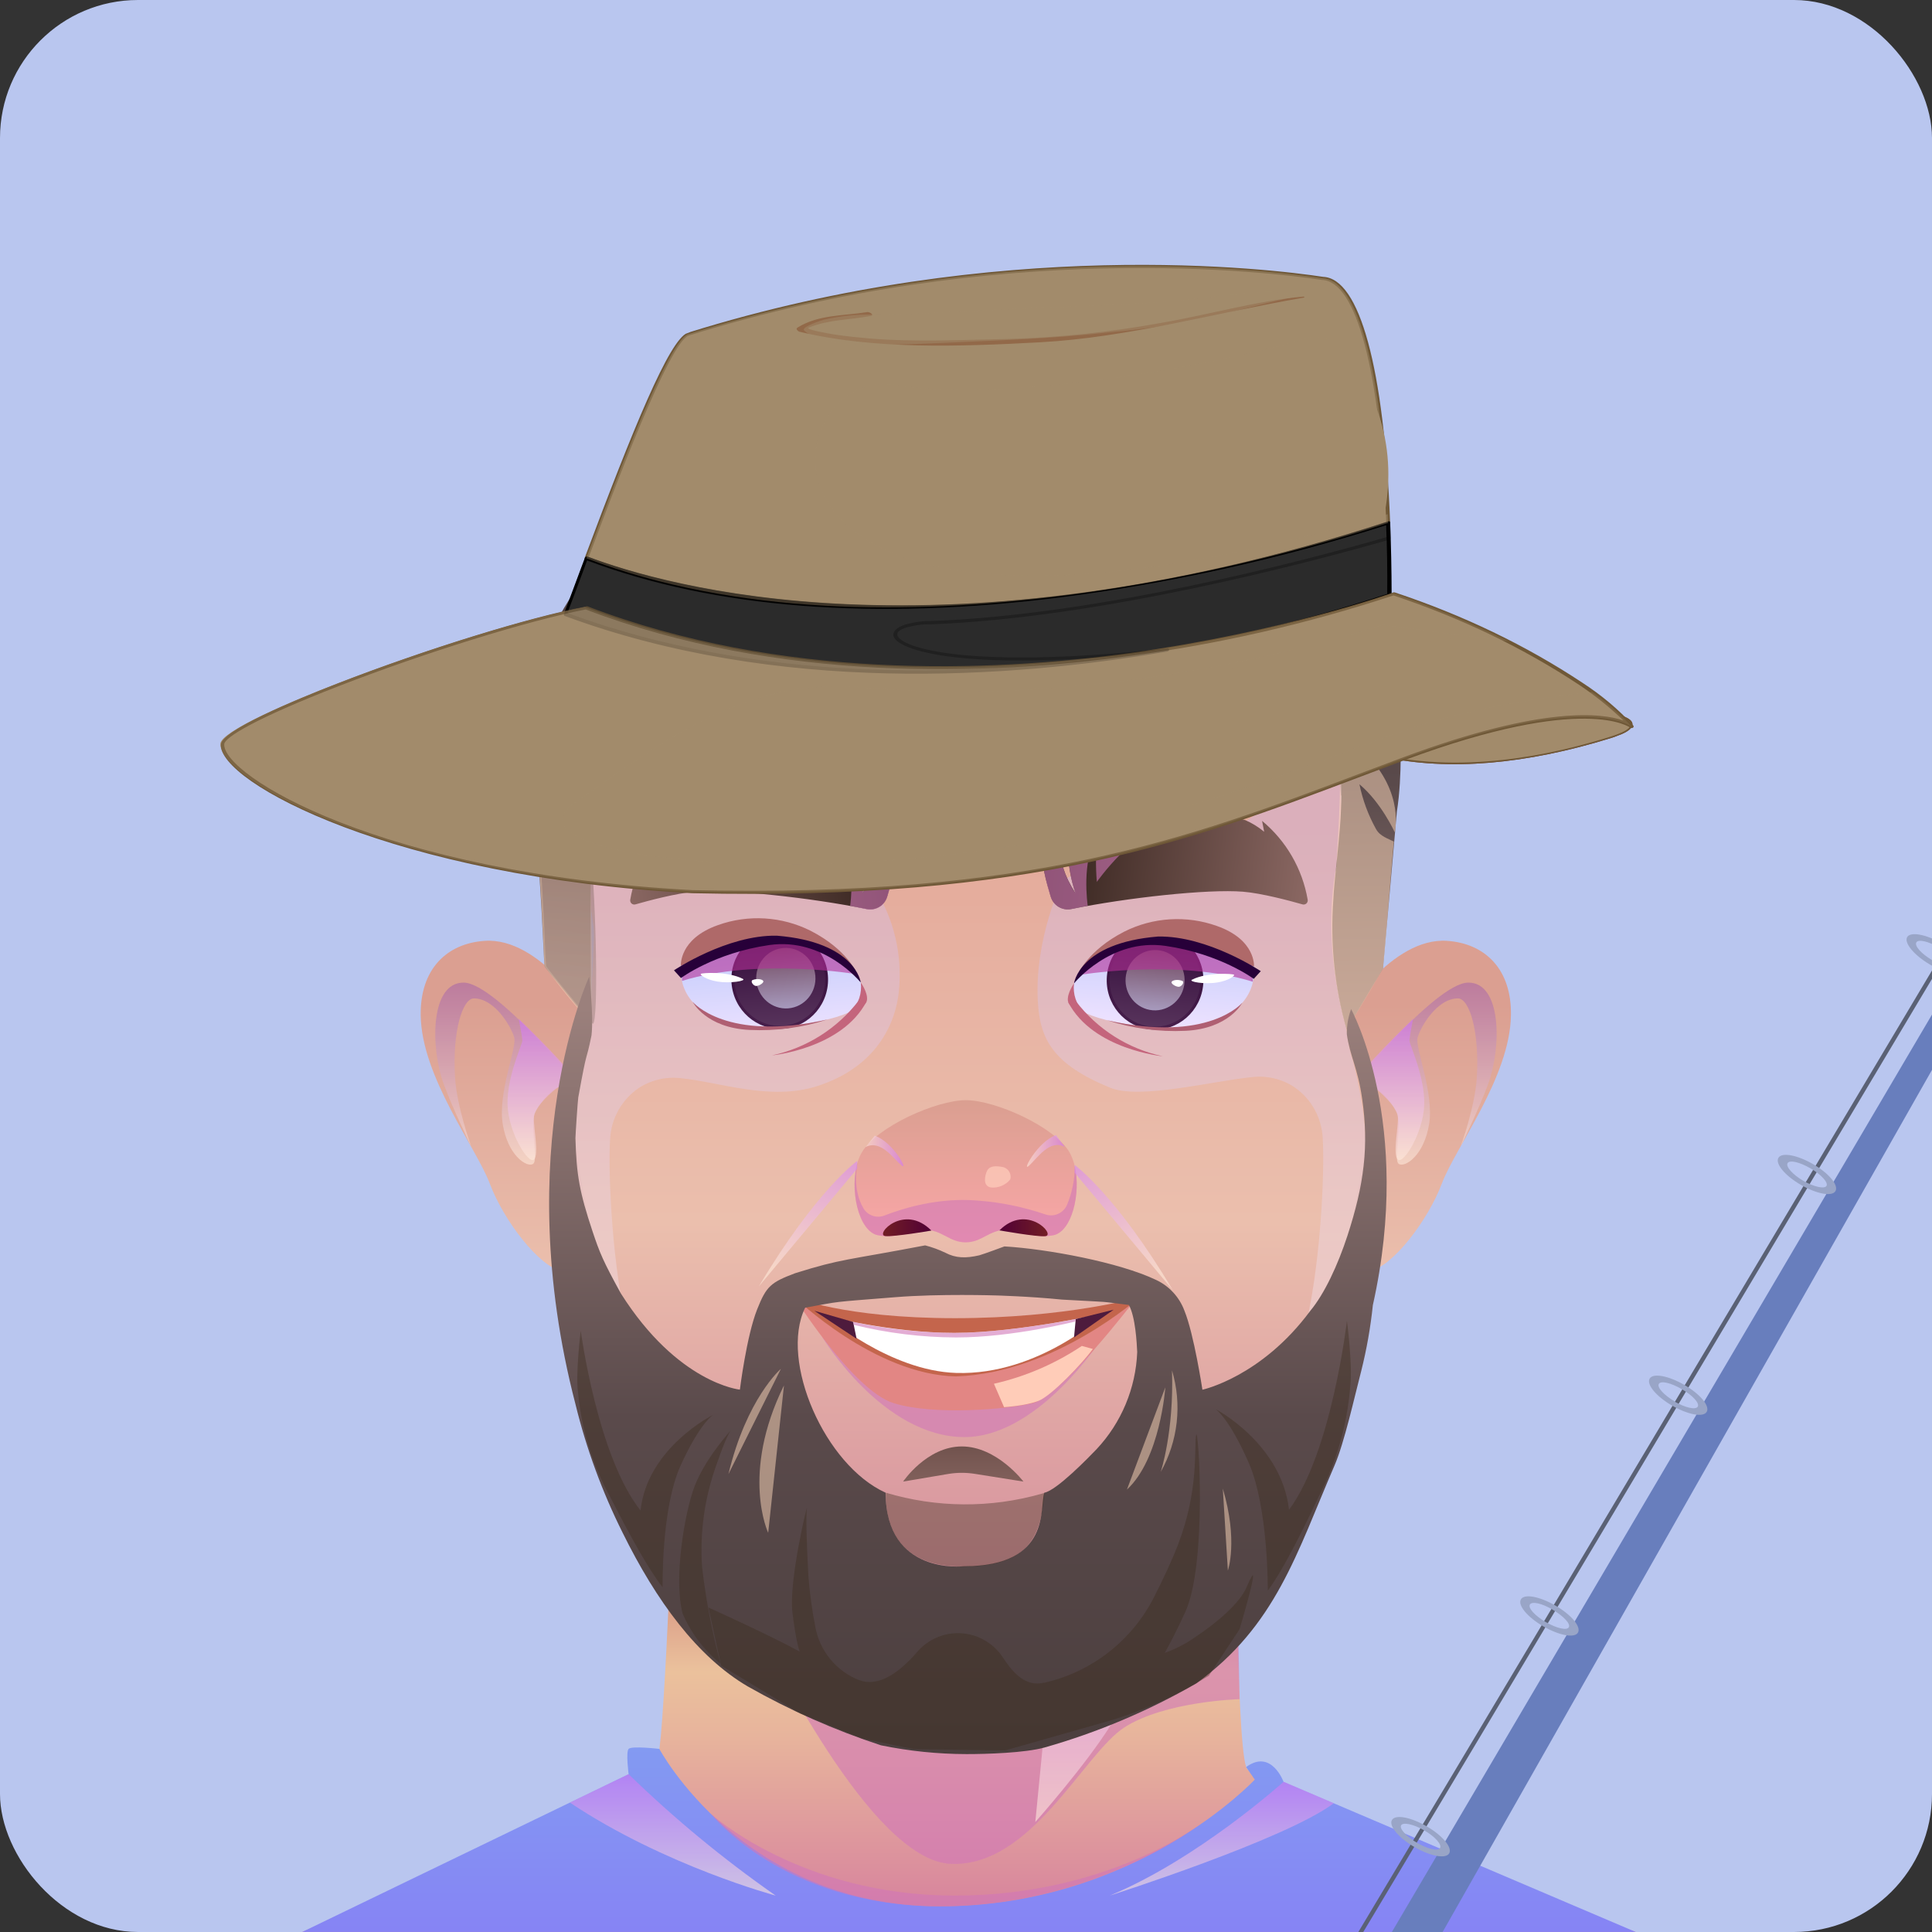 <svg width="280" height="280" viewBox="0 0 280 280" fill="none" xmlns="http://www.w3.org/2000/svg">
<rect x="0" y="0" width="280" height="280" fill="#333333" stroke="none"/>
<g clip-path="url(#clip0_1112_3347)">
<rect width="280" height="280" rx="20" fill="#B9C6EF"/>
<g clip-path="url(#clip1_1112_3347)">
<path d="M164.479 71.288H180.368L197.546 105.644C186.813 101.284 203.126 119.023 192.393 114.663L164.479 71.288Z" fill="#4C4040"/>
<path d="M112.086 79.018H96.196L79.018 113.374C89.752 109.014 73.438 126.753 84.172 122.393L112.086 79.018Z" fill="#614B49"/>
<path d="M85.272 147.191C85.272 147.191 78.333 135.808 70.247 136.355C64.766 136.723 60.882 140.426 60.971 147.136C61.093 156.11 69.023 166.305 70.987 171.542C72.952 176.779 78.077 183.589 81.482 184.247C84.888 184.906 89.312 178.458 89.312 178.458C89.312 178.458 87.097 155.329 85.272 147.191Z" fill="url(#paint0_linear_1112_3347)"/>
<path style="mix-blend-mode:multiply" opacity="0.6" d="M85.272 158.843C85.272 158.843 71.995 142.406 67.175 142.406C62.356 142.406 62.351 151.754 64.299 157.091C65.645 160.783 68.277 166.121 68.277 166.121C68.277 166.121 66.191 160.387 65.946 156.082C65.556 149.484 67.02 144.687 68.689 144.698C71.739 144.698 74.148 148.904 74.532 150.393C74.916 151.882 72.117 158.391 72.863 162.931C73.608 167.471 76.318 169.2 77.225 168.703C78.132 168.207 76.73 163.093 77.554 161.28C78.377 159.467 80.764 156.818 82.161 157.404C83.558 157.989 85.272 158.843 85.272 158.843Z" fill="url(#paint1_linear_1112_3347)"/>
<path style="mix-blend-mode:multiply" opacity="0.6" d="M85.272 158.843C85.272 158.843 82 156.879 81.004 157.504C80.008 158.129 77.481 160.41 77.376 161.843C77.27 163.277 78.177 167.354 77.376 168.062C76.574 168.77 73.686 164.158 73.558 160.114C73.43 156.071 75.701 151.369 75.701 150.822C75.701 150.276 75.172 147.666 75.172 147.666C75.172 147.666 82.885 154.983 85.272 158.843Z" fill="url(#paint2_linear_1112_3347)"/>
<path d="M97.826 210.266C97.826 210.266 96.368 250.746 95.383 254.595C94.398 258.443 43.804 280 43.804 280H237.055C237.055 280 182.076 260.535 180.596 256.078C179.115 251.622 179.054 213.289 179.054 213.289L97.826 210.266Z" fill="url(#paint3_linear_1112_3347)"/>
<path d="M95.556 253.463C95.556 253.463 91.521 252.994 91.104 253.463C90.686 253.931 91.104 257.127 91.104 257.127L43.804 279.994H237.055L186.027 258.243C186.027 258.243 184.268 253.402 180.596 256.095L181.853 257.914C181.853 257.914 164.736 276.28 136.223 276.28C107.709 276.28 95.556 253.463 95.556 253.463Z" fill="url(#paint4_linear_1112_3347)"/>
<g style="mix-blend-mode:multiply" opacity="0.6">
<path d="M97.158 227.679C97.158 227.679 106.685 230.361 108.989 234.489C111.293 238.616 126.106 269.626 137.797 270.128C149.489 270.63 157.057 254.127 162.978 250.334C168.899 246.541 179.644 246.257 179.644 246.257L179.026 212.296L97.837 210.969L97.158 227.679Z" fill="#D177B8"/>
</g>
<path style="mix-blend-mode:multiply" opacity="0.6" d="M153.056 233.15L150.045 264.065C150.045 264.065 157.279 255.917 161.002 249.977C164.725 244.037 171.62 220.751 171.62 220.751L153.056 233.15Z" fill="url(#paint5_linear_1112_3347)"/>
<path style="mix-blend-mode:multiply" opacity="0.6" d="M186.027 258.226C186.027 258.226 173.612 269.442 160.835 274.724C160.835 274.724 186.205 266.637 193.305 261.338L186.027 258.226Z" fill="url(#paint6_linear_1112_3347)"/>
<path style="mix-blend-mode:multiply" opacity="0.6" d="M91.104 257.127C97.721 263.561 104.849 269.446 112.417 274.724C112.417 274.724 96.351 270.424 82.59 261.243L91.104 257.127Z" fill="url(#paint7_linear_1112_3347)"/>
<g style="mix-blend-mode:multiply" opacity="0.6">
<path d="M103.023 262.866C103.023 262.866 115.967 274.724 138.398 274.724C160.83 274.724 174.419 264.065 174.419 264.065C174.419 264.065 158.993 276.263 136.206 276.263C113.418 276.263 103.023 262.866 103.023 262.866Z" fill="#D177B8"/>
</g>
<path d="M194.697 147.191C194.697 147.191 201.636 135.808 209.721 136.355C215.197 136.723 219.092 140.437 218.975 147.13C218.853 156.104 210.923 166.299 208.959 171.537C206.995 176.774 201.864 183.584 198.464 184.242C195.064 184.9 190.634 178.453 190.634 178.453C190.634 178.453 192.866 155.329 194.697 147.191Z" fill="url(#paint8_linear_1112_3347)"/>
<path style="mix-blend-mode:multiply" opacity="0.6" d="M194.697 158.843C194.697 158.843 207.963 142.406 212.804 142.406C217.645 142.406 217.629 151.754 215.681 157.091C214.334 160.783 211.702 166.121 211.702 166.121C211.702 166.121 213.789 160.387 214.034 156.082C214.418 149.484 212.96 144.687 211.291 144.698C208.236 144.698 205.832 148.904 205.448 150.393C205.064 151.882 207.863 158.391 207.117 162.931C206.371 167.471 203.661 169.2 202.754 168.703C201.847 168.207 203.25 163.093 202.426 161.28C201.602 159.467 199.215 156.818 197.818 157.404C196.422 157.989 194.697 158.843 194.697 158.843Z" fill="url(#paint9_linear_1112_3347)"/>
<path style="mix-blend-mode:multiply" opacity="0.6" d="M194.697 158.843C194.697 158.843 197.969 156.879 198.965 157.504C199.961 158.129 202.487 160.41 202.593 161.843C202.699 163.277 201.792 167.354 202.593 168.062C203.394 168.77 206.282 164.158 206.41 160.114C206.538 156.071 204.268 151.369 204.268 150.822C204.268 150.276 204.797 147.666 204.797 147.666C204.797 147.666 197.084 154.983 194.697 158.843Z" fill="url(#paint10_linear_1112_3347)"/>
<path d="M196.333 147.25C200.846 162.404 197.056 168.36 195.776 178.344C194.496 188.327 191.931 196.247 190.362 200.006C189.468 201.928 188.271 203.693 186.817 205.232C182.332 210.291 175.203 215.612 170.373 220.598C168.667 222.347 166.824 223.959 164.864 225.417H164.836C162.27 227.365 159.485 229.007 156.539 230.308C151.937 232.204 140.001 232.204 140.001 232.204C140.001 232.204 128.065 232.204 123.457 230.308C118.274 227.973 113.582 224.672 109.629 220.581C103.919 214.686 96.023 208.266 92.044 202.432C91.454 201.579 90.375 198.5 90.019 197.669C88.605 194.323 87.097 187.775 85.723 179.091C85.394 177.022 85.005 174.958 84.582 172.906C81.9 159.894 83.541 154.969 85.656 145.604C86.168 132.509 86.368 136.764 85.333 129.642C85.889 92.331 98.44 77.515 115.521 69.571C123.463 67.176 131.669 62.993 139.962 63.02C153.206 63.02 170.491 74.294 170.491 74.294C170.491 74.294 188.098 85.46 192.822 103.926C196.428 123.007 193.522 137.707 196.333 147.25Z" fill="url(#paint11_linear_1112_3347)"/>
<path style="mix-blend-mode:multiply" opacity="0.6" d="M188.915 193.422C186.689 201.788 181.375 212.006 177.585 216.881C174.419 220.947 165.782 230.043 165.031 230.741C166.976 229.285 168.801 227.675 170.49 225.927C176.11 219.089 188.52 208.587 188.943 205.932C190.929 202.229 194.313 192.898 195.62 182.558C196.867 172.485 199.85 169.021 196.11 153.84C191.781 141.129 202.181 122.383 195.142 99.611C193.767 93.911 186.795 81.914 181.72 78.205C191.736 92.611 187.106 104.865 186.823 109.377C186.82 109.423 186.82 109.47 186.823 109.516C186.522 116.019 179.744 121.095 173.245 121.028L165.17 121.641L153.985 127.609C153.985 127.609 149.917 135.936 150.407 145.072C150.702 150.649 152.6 154.225 160.891 157.643C165.154 159.4 175.843 156.645 181.48 156.099C183.629 155.852 185.796 156.372 187.602 157.565C188.804 158.397 189.799 159.495 190.51 160.775C191.22 162.055 191.626 163.482 191.697 164.944C192.014 169.997 191.363 184.248 188.915 193.422Z" fill="url(#paint12_linear_1112_3347)"/>
<path style="mix-blend-mode:multiply" opacity="0.6" d="M91.193 193.539C93.419 201.905 98.733 212.123 102.528 216.992C105.694 221.058 114.331 230.16 115.082 230.858C113.137 229.402 111.312 227.792 109.623 226.044C104.003 219.206 91.816 208.671 91.165 206.049C89.178 202.346 86.424 192.418 85.044 182.552C83.708 172.769 80.592 169.01 84.315 153.828C86.944 127.648 78.892 114.688 86.93 97.028C87.887 94.797 94.32 80.77 99.406 77.061C89.39 91.468 92.968 104.982 93.252 109.494C93.252 109.538 93.252 109.583 93.252 109.628C93.552 116.136 100.33 121.212 106.824 121.139L113.602 121.072L126.111 127.765C129.192 132.132 130.687 137.425 130.346 142.763C130.051 148.34 126.963 154.671 118.427 157.409C111.615 159.595 104.253 156.801 98.638 156.255C96.49 156.008 94.323 156.528 92.517 157.721C91.315 158.553 90.32 159.651 89.609 160.931C88.899 162.211 88.492 163.638 88.422 165.1C88.099 170.109 88.75 184.381 91.193 193.539Z" fill="url(#paint13_linear_1112_3347)"/>
<g style="mix-blend-mode:multiply" opacity="0.6">
<path d="M186.756 205.776C181.352 210.673 175.137 217.522 170.306 222.508C168.601 224.259 166.759 225.871 164.797 227.327C162.23 229.274 159.446 230.916 156.5 232.219C151.893 234.115 139.956 234.115 139.956 234.115C139.956 234.115 128.02 234.115 123.418 232.219C118.234 229.883 113.54 226.582 109.584 222.492C103.88 216.596 95.344 209.251 91.365 203.417C95.377 207.954 99.701 212.205 104.303 216.139C111.148 221.834 122.505 232.687 139.956 232.687C157.407 232.687 170.484 219.714 173.206 217.729C175.927 215.743 186.4 206.055 186.756 205.776Z" fill="#D177B8"/>
</g>
<path d="M152.611 179.033C149.383 179.59 148.832 178.202 146.067 178.202C143.301 178.202 142.377 180.048 139.945 180.048C137.514 180.048 136.579 178.202 133.824 178.202C131.07 178.202 130.485 179.585 127.28 179.033C124.381 178.531 123.045 172.217 124.347 168.257C124.35 168.248 124.35 168.238 124.347 168.229C124.492 167.808 124.678 167.403 124.904 167.019C127.024 163.321 135.688 159.445 139.973 159.445C144.258 159.445 152.872 163.304 155.009 167.019C155.35 167.64 155.601 168.307 155.755 168.999C156.678 172.959 155.332 178.564 152.611 179.033Z" fill="url(#paint14_linear_1112_3347)"/>
<g style="mix-blend-mode:multiply" opacity="0.6">
<path d="M152.611 179.033C149.383 179.59 148.832 178.202 146.067 178.202C143.301 178.202 142.377 180.048 139.945 180.048C137.514 180.048 136.579 178.202 133.824 178.202C131.07 178.202 130.485 179.585 127.28 179.033C124.381 178.531 123.045 172.217 124.347 168.257C124.247 168.631 123.429 172.256 125.149 175.14C125.456 175.642 125.931 176.019 126.489 176.205C127.047 176.391 127.652 176.373 128.198 176.155C130.736 175.167 135.989 173.5 141.687 173.996C145.016 174.238 148.3 174.907 151.459 175.987C152.07 176.211 152.744 176.19 153.34 175.928C153.936 175.666 154.408 175.184 154.658 174.582C155.389 172.813 155.768 170.919 155.771 169.004C156.678 172.959 155.332 178.564 152.611 179.033Z" fill="#D077B7"/>
</g>
<path d="M151.498 179.155C153.078 178.983 148.804 174.348 144.848 178.313C144.848 178.313 150.301 179.289 151.498 179.155Z" fill="url(#paint15_linear_1112_3347)"/>
<path d="M128.304 179.139C126.724 178.955 131.025 174.348 134.982 178.341C134.959 178.363 129.5 179.278 128.304 179.139Z" fill="url(#paint16_linear_1112_3347)"/>
<path style="mix-blend-mode:multiply" opacity="0.6" d="M125.444 166.238C127.631 165.123 129.445 167.872 130.613 168.871C131.782 169.869 129.428 165.491 126.779 164.593L125.444 166.238Z" fill="url(#paint17_linear_1112_3347)"/>
<path style="mix-blend-mode:multiply" opacity="0.6" d="M154.308 166.216C152.126 165.044 150.307 167.889 149.138 168.943C147.97 169.997 150.385 165.446 153.034 164.515L154.308 166.216Z" fill="url(#paint18_linear_1112_3347)"/>
<path opacity="0.7" d="M143.023 169.746C142.789 170.248 142.321 171.916 143.64 172.1C144.165 172.146 144.692 172.063 145.177 171.858C145.662 171.653 146.09 171.332 146.423 170.923C146.519 170.549 146.464 170.152 146.269 169.818C146.074 169.485 145.755 169.242 145.382 169.144C144.403 168.96 143.412 168.882 143.023 169.746Z" fill="#FFCDBD"/>
<g style="mix-blend-mode:multiply" opacity="0.6">
<path d="M119.139 193.74C119.139 193.74 127.887 208.275 139.773 208.275C150.524 208.275 159.65 194.036 159.65 194.036C159.65 194.036 151.242 202.039 143.323 202.798C135.404 203.556 119.139 193.74 119.139 193.74Z" fill="#D177B8"/>
</g>
<path d="M115.127 188.007C115.127 188.007 123.602 201.504 129.5 203.35C135.399 205.196 146.25 204.214 149.706 203.35C153.824 202.329 164.207 188.743 164.207 188.743C164.207 188.743 152.26 199 139.372 199C126.484 199 115.127 188.007 115.127 188.007Z" fill="#E28684"/>
<path d="M115.127 188.007C115.127 188.007 122.233 191.041 138.398 191.041C154.564 191.041 165.142 188.007 165.142 188.007C165.142 188.007 152.872 199 138.582 199.479C126.79 199.278 115.127 188.007 115.127 188.007Z" fill="#C4654C"/>
<path d="M119.718 190.706C119.718 190.706 128.849 198.67 138.582 198.977C150.641 199.356 160.173 190.299 160.173 190.299C160.173 190.299 147.563 193.171 138.281 193.171C129 193.171 119.718 190.706 119.718 190.706Z" fill="white"/>
<path d="M155.905 191.169L155.655 193.835L161.397 189.814L155.905 191.169Z" fill="#4E1B3D"/>
<path d="M123.646 191.587L124.147 194.036L118.026 189.97L123.646 191.587Z" fill="#4E1B3D"/>
<g style="mix-blend-mode:soft-light">
<path d="M144.047 200.545L145.516 203.936C145.516 203.936 148.643 203.752 150.524 203.015C152.405 202.279 156.89 197.561 158.387 195.503L156.79 195.062C152.913 197.656 148.593 199.515 144.047 200.545Z" fill="#FFCCB8"/>
</g>
<g style="mix-blend-mode:multiply" opacity="0.6">
<path d="M123.73 192.006C128.59 193.207 133.576 193.821 138.582 193.835C146.757 193.835 155.872 191.515 155.872 191.515L155.905 191.169C155.905 191.169 146.028 193.171 138.281 193.171C133.362 193.144 128.458 192.613 123.646 191.587L123.73 192.006Z" fill="#D177B8"/>
</g>
<path style="mix-blend-mode:multiply" opacity="0.6" d="M170 187.025C161.731 173.148 155.744 168.832 155.744 168.832V169.947L170 187.025Z" fill="url(#paint19_linear_1112_3347)"/>
<path style="mix-blend-mode:multiply" opacity="0.6" d="M109.968 186.45C118.232 172.58 124.225 168.257 124.225 168.257V169.373L109.968 186.45Z" fill="url(#paint20_linear_1112_3347)"/>
<path d="M128.209 57.987C134.513 55.377 141.415 54.572 148.148 55.661C159.578 57.429 171.892 65.449 171.892 65.449L138.148 79.086L118.299 64.194L128.209 57.987Z" fill="#3A2A1B"/>
<path d="M140.474 50.675C140.474 50.675 136.106 51.567 121.765 57.552C116.145 59.889 113.146 60.681 104.487 66.314L95.678 72.293C90.915 75.238 83.747 84.251 81.132 89.215C78.906 93.47 76.886 99.622 76.624 101.596C75.89 107.174 76.903 112.801 77.465 118.373C78.433 127.938 78.75 137.922 78.912 139.985C78.912 140.208 85.684 148.351 85.684 148.351C85.684 148.351 85.578 136.639 85.578 122.863C85.734 120.007 85.728 114.419 85.539 110.085C86.541 102.913 86.702 97.502 89.546 92.795C98.655 77.675 116.624 72.393 116.624 72.393C116.624 72.393 115.455 86.989 142.928 84.552C157.107 83.297 154.647 76.576 158.303 72.678C162.366 68.338 173.751 74.474 178.03 78.088C186.984 85.634 189.805 94.541 191.269 97.926C192.938 101.752 193.383 104.664 193.845 108.267C194.33 111.215 194.499 114.206 194.352 117.191C194.279 120.604 193.333 127.788 193.239 130.359C192.766 136.708 193.42 143.09 195.17 149.21L200.434 140.365L202.448 117.609C203.277 112.383 202.938 105.796 202.938 105.796C202.087 96.705 197.267 86.961 191.252 79.426C189.198 76.885 186.922 74.531 184.452 72.393C177.095 66.191 172.243 64.194 172.243 64.194C169.021 62.521 167.825 62.103 161.008 58.901C161.008 58.901 154.386 54.406 140.474 50.675Z" fill="url(#paint21_linear_1112_3347)"/>
<g style="mix-blend-mode:soft-light" opacity="0.5">
<path d="M202.003 121.97C201.363 128.808 200.951 135.54 200.428 140.376C198.202 144.28 195.164 149.222 195.164 149.222C195.164 149.222 191.391 137.453 193.673 125.568C193.94 119.7 194.741 111.742 193.639 106.845C193.639 106.845 194.68 106.727 197.974 109.265C203.606 115.021 202.131 120.61 202.131 120.61C202.131 120.61 200.172 116.293 197.023 113.666C197.484 115.93 198.289 118.11 199.41 120.13C199.989 121.217 201.185 121.53 202.003 121.97Z" fill="#FFD9BB"/>
</g>
<g style="mix-blend-mode:soft-light" opacity="0.5">
<path d="M77.793 121.887C78.433 128.725 78.656 134.91 78.906 139.985C81.017 142.89 83.278 145.682 85.678 148.352C85.678 148.352 85.962 140.599 85.534 125.668C85.611 118.596 85.333 111.998 85.984 106.856C85.984 106.856 84.944 106.739 81.649 109.276C76.441 115.306 77.654 120.398 77.654 120.398C77.654 120.398 79.462 116.309 82.601 113.705C82.14 115.969 81.335 118.15 80.214 120.169C79.641 121.218 78.611 121.474 77.793 121.887Z" fill="#FFD9BB"/>
</g>
<path opacity="0.49" d="M98.894 70.324L106.885 65.003C121.559 63.514 119.334 66.855 119.334 66.855C119.334 66.855 116.796 70.329 116.863 72.46C112.211 73.888 112.873 73.971 109.885 75.148C109.885 75.148 91.132 83.118 87.342 98.64C86.407 103.504 86.48 103.554 85.556 110.068C85.728 114.402 85.634 117.508 85.589 123.181C86.408 130.689 86.754 148.208 85.923 148.385C85.923 148.385 79.162 140.214 79.151 140.019C78.861 136.778 78.761 123.465 76.691 109.377L76.73 105.311C76.519 103.269 77.142 100.291 77.515 98.947C79.184 93.325 83.975 80.201 98.894 70.324Z" fill="url(#paint22_linear_1112_3347)"/>
<path opacity="0.49" d="M160.423 61.606C160.423 61.606 153.162 57.479 147.307 55.198L168.064 67.658L160.423 61.606Z" fill="#3A2A1B"/>
<g style="mix-blend-mode:soft-light" opacity="0.5">
<path d="M186.845 86.565C186.845 86.565 190.339 90.915 193.94 93.141C197.54 95.366 198.603 93.855 198.603 93.855C198.603 93.855 200.829 98.517 200.373 102.087C200.373 102.087 198.063 96.922 195.776 95.924C193.489 94.926 192.348 95.924 192.348 95.924C192.348 95.924 188.086 88.411 186.845 86.565Z" fill="#FFD9BB"/>
</g>
<g style="mix-blend-mode:soft-light" opacity="0.5">
<path d="M91.104 89.577C88.903 91.436 86.573 93.136 84.131 94.664C80.336 97.001 79.218 95.422 79.218 95.422C79.218 95.422 76.886 100.325 77.342 104.078C77.342 104.078 79.78 98.64 82.189 97.592C84.599 96.543 86.641 98.785 86.641 98.785C86.641 98.785 87.704 93.135 91.104 89.577Z" fill="#FFD9BB"/>
</g>
<path opacity="0.49" d="M139.723 82.549C139.723 82.549 136.868 70.909 139.962 65.745C143.056 60.58 149.311 65.243 149.311 65.243L150.079 65.75C150.079 65.75 143.084 59.164 136.974 63.296C130.864 67.429 136.974 81.741 136.974 81.741L139.723 82.549Z" fill="#3A2A1B"/>
<g style="mix-blend-mode:soft-light" opacity="0.5">
<path d="M135.733 63.849C135.733 63.849 133.986 66.766 133.362 67.703C132.739 68.64 129.339 69.934 128.91 69.326L128.493 68.707C127.527 70.476 127.103 72.492 127.274 74.501C127.274 74.501 128.321 71.456 130.129 71.255C131.444 71.137 132.766 71.137 134.08 71.255C134.08 71.255 132.895 69.404 135.733 63.849Z" fill="#FFD9BB"/>
</g>
<path d="M128.577 129.957C129.2 127.849 129.962 125.44 129.89 122.115L128.693 121.97C128.51 121.946 128.324 121.96 128.147 122.012C127.969 122.063 127.804 122.151 127.662 122.269C127.52 122.388 127.404 122.534 127.321 122.7C127.238 122.865 127.19 123.046 127.18 123.231C127.119 124.871 126.724 126.761 124.993 129.461C125.682 127.412 126.058 125.27 126.106 123.108C126.1 122.688 125.942 122.284 125.661 121.971C125.381 121.659 124.997 121.458 124.581 121.407C105.539 117.297 101.41 118.524 100.43 118.819C99.424 119.248 98.487 119.823 97.648 120.526L97.954 118.942C94.453 121.845 92.106 125.909 91.338 130.398C91.321 130.498 91.33 130.601 91.364 130.697C91.398 130.793 91.456 130.879 91.532 130.946C91.609 131.013 91.701 131.059 91.8 131.08C91.9 131.102 92.003 131.097 92.1 131.067C93.897 130.554 97.999 129.45 100.714 129.232C105.822 128.819 117.57 130.113 125.572 131.742C126.205 131.877 126.865 131.769 127.422 131.438C127.979 131.107 128.391 130.579 128.577 129.957Z" fill="url(#paint23_linear_1112_3347)"/>
<g style="mix-blend-mode:multiply" opacity="0.6">
<path d="M123.212 131.279C123.212 131.279 124.208 124.586 121.815 121.24C122.054 123.426 122.08 125.63 121.893 127.821C121.893 127.821 116.562 120.213 110.931 118.97L124.642 121.429C124.867 121.463 125.082 121.54 125.277 121.658C125.471 121.776 125.64 121.931 125.773 122.115C125.907 122.299 126.003 122.507 126.055 122.729C126.107 122.95 126.115 123.179 126.078 123.404C126.008 125.463 125.649 127.502 125.01 129.461C125.01 129.461 127.185 126.393 127.158 123.264C127.172 123.075 127.225 122.89 127.313 122.721C127.401 122.553 127.522 122.404 127.67 122.285C127.817 122.165 127.988 122.077 128.17 122.026C128.353 121.975 128.544 121.961 128.732 121.987L129.89 122.138C129.89 122.138 130.135 125.088 128.627 129.84C128.468 130.506 128.053 131.082 127.472 131.442C126.892 131.803 126.193 131.918 125.527 131.764L123.212 131.279Z" fill="#D177B8"/>
</g>
<path d="M152.277 129.952C151.659 127.838 150.891 125.434 150.969 122.11L152.16 121.965C152.343 121.942 152.529 121.956 152.707 122.008C152.884 122.06 153.049 122.147 153.192 122.265C153.334 122.384 153.451 122.53 153.535 122.695C153.618 122.86 153.668 123.04 153.679 123.225C153.74 124.865 154.135 126.756 155.866 129.455C155.177 127.406 154.801 125.264 154.753 123.103C154.766 122.688 154.926 122.292 155.204 121.985C155.483 121.678 155.862 121.481 156.272 121.429C175.32 117.319 179.449 118.546 180.429 118.841C181.435 119.269 182.373 119.844 183.211 120.548L182.911 118.97C186.405 121.865 188.75 125.919 189.521 130.398C189.538 130.498 189.529 130.601 189.495 130.697C189.461 130.793 189.403 130.879 189.327 130.946C189.25 131.013 189.158 131.059 189.059 131.08C188.959 131.102 188.856 131.097 188.759 131.067C186.956 130.554 182.86 129.45 180.145 129.232C175.036 128.819 163.284 130.108 155.282 131.742C154.648 131.875 153.988 131.766 153.431 131.434C152.874 131.102 152.462 130.573 152.277 129.952Z" fill="url(#paint24_linear_1112_3347)"/>
<g style="mix-blend-mode:multiply" opacity="0.6">
<path d="M157.641 131.274C157.641 131.274 156.651 124.581 159.038 121.234C158.8 123.419 158.776 125.621 158.966 127.81C158.966 127.81 164.291 120.208 169.928 118.964L156.211 121.402C155.987 121.435 155.771 121.513 155.577 121.63C155.382 121.748 155.214 121.903 155.08 122.087C154.946 122.271 154.851 122.48 154.798 122.701C154.746 122.922 154.738 123.152 154.775 123.376C154.845 125.435 155.205 127.475 155.844 129.433C155.844 129.433 153.668 126.366 153.69 123.237C153.677 123.047 153.625 122.863 153.537 122.694C153.45 122.526 153.329 122.377 153.182 122.257C153.034 122.138 152.864 122.049 152.682 121.998C152.5 121.947 152.309 121.934 152.121 121.959L150.963 122.11C150.963 122.11 150.719 125.06 152.221 129.812C152.382 130.478 152.799 131.053 153.38 131.413C153.961 131.773 154.66 131.889 155.326 131.737L157.641 131.274Z" fill="#D177B8"/>
</g>
<path d="M125.165 144.732C125.232 146.963 116.863 149.065 109.584 148.764C102.556 148.469 98.577 145.066 98.661 140.465C98.744 135.864 103.53 132.802 111.192 133.521C119.595 134.302 124.993 139.444 125.165 144.732Z" fill="url(#paint25_linear_1112_3347)"/>
<path d="M113.548 149.082C117.406 148.786 120.289 145.349 119.988 141.406C119.687 137.462 116.315 134.505 112.457 134.802C108.599 135.098 105.715 138.535 106.017 142.478C106.318 146.422 109.69 149.379 113.548 149.082Z" fill="url(#paint26_linear_1112_3347)"/>
<path d="M113.516 148.665C117.147 148.387 119.861 145.15 119.577 141.437C119.294 137.724 116.12 134.94 112.489 135.219C108.857 135.497 106.144 138.734 106.427 142.447C106.711 146.16 109.885 148.944 113.516 148.665Z" fill="url(#paint27_linear_1112_3347)"/>
<path style="mix-blend-mode:multiply" d="M114.238 146.138C116.601 145.948 118.361 143.837 118.168 141.422C117.975 139.007 115.903 137.203 113.54 137.392C111.176 137.582 109.417 139.693 109.609 142.108C109.802 144.523 111.874 146.327 114.238 146.138Z" fill="url(#paint28_linear_1112_3347)"/>
<g style="mix-blend-mode:multiply" opacity="0.6">
<path d="M124.264 141.201C124.264 141.201 109.757 138.764 98.844 142.16V139.043C98.844 139.043 99.362 135.557 109.974 134.743C120.586 133.928 124.264 141.201 124.264 141.201Z" fill="#B42F97"/>
</g>
<path d="M124.208 141.101C124.208 141.101 122.856 137.649 117.475 134.893C115.41 133.858 113.158 133.252 110.853 133.11C108.549 132.968 106.24 133.294 104.064 134.068C98.36 136.07 98.677 139.98 98.677 139.98C98.677 139.98 114.125 131.809 124.208 141.101Z" fill="#AF6969"/>
<path d="M109.078 142.032C109.729 141.759 110.564 141.926 110.63 142.205C110.697 142.484 109.901 142.953 109.517 142.886C109.133 142.819 108.711 142.188 109.078 142.032Z" fill="white"/>
<path d="M107.664 141.865C108.221 142.149 105.845 142.562 103.981 142.255C102.311 141.982 101.432 141.285 101.565 141.14C101.699 140.995 105.433 140.727 107.664 141.865Z" fill="white"/>
<path d="M119.962 147.738C116.309 148.931 112.47 149.449 108.633 149.266C102.272 148.959 100.386 145.195 100.386 145.195C100.386 145.195 105.233 151.095 119.962 147.738Z" fill="#AF5F72"/>
<path d="M124.748 142.395C124.845 143.149 124.772 143.916 124.535 144.639C124.298 145.361 123.903 146.022 123.379 146.572C123.379 146.572 125.544 146.014 125.655 144.899C125.766 143.784 124.748 142.395 124.748 142.395Z" fill="#C4657C"/>
<path d="M124.492 144.96C121.375 149.048 116.903 151.882 111.882 152.953C111.882 152.953 121.994 152.005 125.583 145.145L124.492 144.96Z" fill="#C4657C"/>
<path d="M124.748 142.395C124.748 142.395 119.439 135.814 111.493 136.963C103.547 138.111 98.694 141.742 98.694 141.742L97.676 140.627C97.676 140.627 105.361 135.462 112.589 135.607C124.047 136.533 124.748 142.395 124.748 142.395Z" fill="#270039"/>
<path d="M155.254 144.854C155.182 147.085 163.551 149.188 170.835 148.887C177.858 148.591 181.837 145.189 181.753 140.593C181.67 135.998 176.884 132.924 169.221 133.644C160.819 134.43 155.421 139.573 155.254 144.854Z" fill="url(#paint29_linear_1112_3347)"/>
<path d="M174.387 142.595C174.689 138.651 171.806 135.214 167.948 134.918C164.09 134.622 160.718 137.579 160.416 141.522C160.115 145.466 162.998 148.903 166.856 149.199C170.714 149.495 174.086 146.539 174.387 142.595Z" fill="url(#paint30_linear_1112_3347)"/>
<path d="M173.977 142.563C174.261 138.85 171.547 135.614 167.916 135.335C164.285 135.057 161.111 137.841 160.827 141.554C160.543 145.267 163.257 148.503 166.888 148.782C170.519 149.061 173.693 146.277 173.977 142.563Z" fill="url(#paint31_linear_1112_3347)"/>
<path style="mix-blend-mode:multiply" d="M171.669 142.386C171.853 139.978 170.092 137.88 167.735 137.699C165.379 137.518 163.319 139.323 163.135 141.731C162.951 144.139 164.712 146.238 167.069 146.419C169.425 146.6 171.485 144.794 171.669 142.386Z" fill="url(#paint32_linear_1112_3347)"/>
<g style="mix-blend-mode:multiply" opacity="0.6">
<path d="M156.155 141.33C156.155 141.33 170.657 138.887 181.575 142.283L181.547 139.171C181.547 139.171 181.03 135.68 170.418 134.865C159.806 134.051 156.155 141.33 156.155 141.33Z" fill="#B42F97"/>
</g>
<path d="M156.211 141.229C156.211 141.229 157.563 137.771 162.944 135.016C165.009 133.981 167.262 133.374 169.566 133.234C171.871 133.093 174.18 133.42 176.355 134.196C182.065 136.198 181.742 140.103 181.742 140.103C181.742 140.103 166.289 131.932 156.211 141.229Z" fill="#AF6969"/>
<path d="M171.341 142.161C170.685 141.887 169.856 142.055 169.789 142.334C169.722 142.612 170.512 143.075 170.902 143.008C171.291 142.942 171.709 142.311 171.341 142.161Z" fill="white"/>
<path d="M172.749 141.988C172.193 142.278 174.575 142.69 176.439 142.384C178.108 142.11 178.982 141.413 178.848 141.268C178.715 141.123 174.981 140.85 172.749 141.988Z" fill="white"/>
<path d="M160.451 147.861C164.108 149.054 167.951 149.574 171.792 149.394C178.153 149.088 180.045 145.317 180.045 145.317C180.045 145.317 175.187 151.218 160.451 147.861Z" fill="#AF5F72"/>
<path d="M155.655 142.523C155.561 143.277 155.636 144.042 155.875 144.763C156.113 145.483 156.51 146.142 157.035 146.689C157.035 146.689 154.875 146.132 154.764 145.016C154.653 143.901 155.655 142.523 155.655 142.523Z" fill="#C4657C"/>
<path d="M155.916 145.089C159.031 149.175 163.502 152.009 168.52 153.081C168.52 153.081 158.415 152.133 154.825 145.273L155.916 145.089Z" fill="#C4657C"/>
<path d="M155.655 142.523C155.655 142.523 160.963 135.936 168.904 137.085C176.845 138.234 181.703 141.865 181.703 141.865L182.721 140.749C182.721 140.749 175.036 135.585 167.808 135.73C156.372 136.672 155.655 142.523 155.655 142.523Z" fill="#270039"/>
<g style="mix-blend-mode:soft-light" opacity="0.5">
<path d="M141.359 64.78C141.359 64.78 139.589 66.503 139.4 72.443C139.4 72.443 139.856 70.921 140.185 70.77C140.513 70.62 142.505 71.975 145.877 73.397C149.25 74.819 153.039 74.68 153.356 74.736C154.28 74.903 153.913 76.175 153.913 76.175C153.913 76.175 156.695 74.97 154.942 68.885C154.942 68.885 154.942 69.61 153.985 69.8C153.762 69.844 147.235 69.125 144.748 68.177C141.865 67.061 141.464 66.392 141.298 65.99C141.229 65.587 141.25 65.174 141.359 64.78Z" fill="#FFD9BB"/>
</g>
<path opacity="0.49" d="M140.368 52.03C140.368 52.03 134.937 58.282 134.92 58.293C130.407 63.754 126.523 69.114 127.096 74.161C127.686 79.359 133.696 80.776 140.285 82.717C147.981 81.216 149.5 80.391 149.5 80.391C149.5 80.391 156.411 78.205 155.938 72.159C155.515 66.71 147.335 54.361 145.877 53.603C147.396 54.345 157.658 66.698 157.368 71.824C155.894 81.651 150.502 82.867 150.502 82.867C141.965 86.03 130.558 84.39 130.558 84.39C130.558 84.39 118.56 83.894 116.674 73.536C115.099 68.439 130.14 54.205 130.14 54.205L132.967 53.43C127.197 56.654 115.344 75.037 120.575 78.874C125.805 82.711 134.219 83.548 134.219 83.548C134.219 83.548 126.212 78.467 125.872 74.356C125.527 70.352 127.447 65.433 128.443 63.927L135.438 52.861" fill="#3A2A1B"/>
<g style="mix-blend-mode:soft-light" opacity="0.5">
<path d="M126.545 68.031C126.545 68.031 125.01 70.207 123.652 70.391C122.709 70.452 121.768 70.241 120.942 69.783L120.291 71.635C120.291 71.635 120.97 73.352 122.11 72.75C122.11 72.75 124.525 71.227 125.716 73.514C125.608 71.649 125.89 69.781 126.545 68.031Z" fill="#FFD9BB"/>
</g>
<path d="M130.886 214.722C130.886 214.722 134.314 209.63 139.394 209.63C144.475 209.63 148.326 214.722 148.326 214.722L141.314 213.607C140.042 213.403 138.746 213.403 137.475 213.607L130.886 214.722Z" fill="url(#paint33_linear_1112_3347)"/>
<path d="M158.927 210.026C157.814 211.186 153.15 216.005 151.353 216.334C150.607 218.426 152.466 226.992 139.667 226.992C139.667 226.992 128.354 228.348 128.354 216.334C119.545 212.357 112.962 197.276 116.668 189.563L116.701 189.518C122.216 188.531 119.968 188.782 129.801 187.995C136.139 187.482 144.302 187.744 144.302 187.744C144.302 187.744 149.133 187.867 153.902 188.347C162.065 188.804 158.582 188.52 163.601 189.122C164.564 190.829 164.753 194.699 164.814 195.954C164.604 201.202 162.514 206.198 158.927 210.026ZM140.073 254.216C143.028 254.216 148.515 254.048 151.364 253.267C159.05 251.085 166.44 247.964 173.367 243.976C184.93 235.61 187.924 225.079 193.4 212.408C194.847 209.061 196.338 202.296 197.295 198.631C198.074 195.514 198.632 192.346 198.965 189.15C204.869 162.702 195.81 146.243 195.81 146.243C195.381 147.409 195.172 148.643 195.192 149.885C195.637 153.048 196.772 154.738 197.418 159.261C198.392 166.021 197.729 171.626 195.264 179.139C193.901 183.305 191.959 187.505 189.905 189.964C182.799 199.58 174.263 201.409 174.263 201.409C174.263 201.409 173.044 193.355 171.659 189.964C170.93 187.996 169.459 186.394 167.563 185.502C162.21 182.937 151.715 180.996 145.571 180.639C145.571 180.639 142.577 181.754 141.932 181.927C139.973 182.385 138.504 182.346 137.013 181.559C136.072 181.109 135.09 180.75 134.08 180.488C122.711 182.669 122.06 182.379 115.232 184.526C111.704 185.854 111.064 186.411 109.74 189.741C108.187 193.645 107.23 201.398 107.23 201.398C107.23 201.398 98.243 200.522 89.98 187.454C87.409 182.775 86.925 181.615 85.845 178.369C84.031 172.909 83.53 170.282 83.397 164.955C83.397 164.548 83.731 159.478 83.808 159.043C85.194 151.363 84.838 154.386 85.723 150.069C86.068 147.046 85.394 141.53 85.394 141.53C85.394 141.53 73.764 166.461 83.408 203.534C84.984 209.966 87.273 216.201 90.23 222.123C95.138 232.073 101.07 240.122 108.354 244.399C114.494 247.887 120.966 250.749 127.675 252.944C131.755 253.783 135.909 254.209 140.073 254.216ZM108.432 239.084C113.719 242.185 118.66 245.593 127.753 247.629C131.898 248.469 136.117 248.884 140.346 248.867" fill="url(#paint34_linear_1112_3347)"/>
<path opacity="0.38" d="M128.387 216.334C128.276 221.404 130.502 227.182 139.645 227.037C149.889 227.037 150.835 221.794 151.381 216.362L150.947 216.485C143.566 218.589 135.739 218.536 128.387 216.334Z" fill="#3A2A1B"/>
<path opacity="0.38" d="M161.024 249.319C166.01 247.794 170.775 245.621 175.198 242.855L179.65 236.106C179.65 236.106 183.283 223.908 180.657 230.043C179.739 232.18 176.717 235.063 172.137 237.974C171.078 238.61 169.96 239.141 168.798 239.558C169.533 238.248 170.512 236.363 171.753 233.685C175.031 226.608 173.662 206.234 173.35 207.996C173.039 209.758 173.784 215.894 170.74 223.825C169.85 226.139 168.626 228.755 167.329 231.309C165.76 234.462 163.51 237.226 160.743 239.399C157.975 241.573 154.76 243.102 151.331 243.875H151.253C148.777 244.433 147.013 242.76 145.332 240.194C144.665 239.183 143.772 238.341 142.725 237.736C141.677 237.13 140.503 236.778 139.296 236.706C138.088 236.634 136.881 236.844 135.769 237.321C134.657 237.798 133.671 238.528 132.889 239.452C130.368 242.375 127.369 244.522 124.609 243.518H124.564C122.899 242.876 121.43 241.81 120.302 240.425C119.174 239.04 118.426 237.384 118.132 235.621C117.669 233.245 117.346 230.845 117.163 228.432C116.88 223.412 116.796 219.664 116.941 218.621C117.085 217.578 114.281 229.129 114.848 233.713C115.344 237.723 115.806 239.118 115.9 239.363C111.181 236.798 102.673 232.972 102.673 232.972L104.509 241.388L115.967 248.332L124.87 251.94L132.405 253.502L145.655 253.691L161.024 249.319Z" fill="#3A2A1B"/>
<path opacity="0.38" d="M84.165 192.865C84.165 192.865 83.408 198.855 83.764 201.738C84.26 207.095 85.86 212.291 88.46 216.998C91.443 222.837 94.025 227.483 96.034 230.043C96.034 230.043 95.817 218.593 98.638 212.396C101.46 206.2 103.346 205.057 103.346 205.057C103.346 205.057 93.831 209.77 92.829 218.911C86.585 211.08 84.165 192.865 84.165 192.865Z" fill="#3A2A1B"/>
<path opacity="0.38" d="M195.209 191.415C195.209 191.415 196.032 197.717 195.704 200.751C195.281 206.35 193.741 211.806 191.174 216.797C188.258 222.932 185.749 227.829 183.74 230.523C183.74 230.523 183.834 218.47 180.957 211.95C178.08 205.431 176.166 204.215 176.166 204.215C176.166 204.215 185.704 209.179 186.817 218.799C192.988 210.562 195.209 191.415 195.209 191.415Z" fill="#3A2A1B"/>
<path opacity="0.38" d="M104.409 241.092C103.194 236.513 102.307 231.854 101.755 227.149C101.405 222.095 102.116 217.024 103.841 212.263C105.388 207.756 105.962 207.243 105.962 207.243C105.962 207.243 102.183 211.381 100.653 215.431C99.184 219.335 97.603 228.911 98.939 233.869C100.156 236.683 102.032 239.161 104.409 241.092Z" fill="#3A2A1B"/>
<g style="mix-blend-mode:soft-light" opacity="0.5">
<path d="M169.856 198.609C170.585 201.046 170.816 203.605 170.535 206.133C170.253 208.661 169.466 211.106 168.22 213.322C168.22 213.322 170.151 207.527 169.856 198.609Z" fill="#FFD9BB"/>
</g>
<g style="mix-blend-mode:soft-light" opacity="0.5">
<path d="M163.323 215.882C168.164 211.42 168.887 201.063 168.887 201.063L163.323 215.882Z" fill="#FFD9BB"/>
</g>
<g style="mix-blend-mode:soft-light" opacity="0.5">
<path d="M105.572 213.635L113.173 198.381C113.173 198.381 108.215 202.647 105.572 213.635Z" fill="#FFD9BB"/>
</g>
<g style="mix-blend-mode:soft-light" opacity="0.5">
<path d="M177.218 215.732L177.952 227.612C177.952 227.612 179.466 223.306 177.218 215.732Z" fill="#FFD9BB"/>
</g>
<g style="mix-blend-mode:soft-light" opacity="0.5">
<path d="M113.619 200.784C107.292 213.612 111.332 222.146 111.332 222.146L113.619 200.784Z" fill="#FFD9BB"/>
</g>
</g>
<g clip-path="url(#clip2_1112_3347)">
<path d="M149.085 325.231L149.394 324.695C155.882 326.523 165.562 329.027 167.012 328.999C169.349 326.323 215.133 249.506 255.547 181.662C290.359 123.26 320.433 72.804 321.7 71.392C322.487 70.463 323.488 69.739 324.618 69.284C325.748 68.829 326.973 68.656 328.187 68.78L328.092 69.402C326.983 69.309 325.869 69.48 324.841 69.899C323.812 70.318 322.898 70.975 322.173 71.815C320.937 73.171 289.435 126.036 256.084 181.972C190.156 292.635 168.051 329.486 167.111 329.545C161.031 328.428 155.014 326.987 149.085 325.231Z" fill="#5A6175"/>
<path d="M132.633 408.339L130.653 407.196C129.903 406.762 129.355 406.05 129.13 405.215C128.905 404.379 129.021 403.49 129.453 402.741L324.082 72.166C324.082 72.166 326.707 68.077 327.742 68.636C328.776 69.196 326.317 73.456 326.317 73.456L136.932 407.097C136.511 407.813 135.831 408.34 135.031 408.571C134.232 408.802 133.374 408.719 132.633 408.339Z" fill="#687EBD"/>
<path d="M281.42 136.718C279.129 135.395 276.871 134.994 276.399 135.812C275.926 136.63 277.358 138.397 279.633 139.748C281.908 141.099 284.182 141.472 284.654 140.654C285.126 139.835 283.695 138.069 281.42 136.718ZM280.019 139.144C278.463 138.245 277.435 137.087 277.728 136.58C278.021 136.072 279.506 136.44 281.062 137.338C282.617 138.236 283.646 139.395 283.369 139.874C283.092 140.354 281.547 140.026 280.019 139.144Z" fill="#99A5C7"/>
<path d="M262.76 168.711C260.468 167.389 258.227 166.96 257.738 167.806C257.25 168.652 258.697 170.391 260.989 171.714C263.28 173.037 265.521 173.466 266.01 172.619C266.499 171.773 265.051 170.034 262.76 168.711ZM261.359 171.138C259.831 170.256 258.775 169.081 259.068 168.574C259.361 168.066 260.817 168.418 262.401 169.332C263.985 170.247 264.986 171.388 264.709 171.868C264.432 172.348 262.886 172.019 261.331 171.121L261.359 171.138Z" fill="#99A5C7"/>
<path d="M244.099 200.705C241.808 199.383 239.567 198.954 239.078 199.8C238.589 200.646 240.037 202.385 242.328 203.708C244.62 205.03 246.861 205.459 247.35 204.613C247.838 203.767 246.391 202.028 244.099 200.705ZM242.715 203.103C241.188 202.221 240.114 201.075 240.408 200.567C240.701 200.06 242.157 200.411 243.741 201.326C245.325 202.241 246.342 203.354 246.049 203.862C245.755 204.37 244.226 204.013 242.67 203.115L242.715 203.103Z" fill="#99A5C7"/>
<path d="M225.411 232.683C223.12 231.36 220.906 230.947 220.418 231.794C219.929 232.64 221.377 234.379 223.668 235.702C225.959 237.024 228.201 237.453 228.689 236.607C229.178 235.761 227.73 234.022 225.411 232.683ZM224.026 235.081C222.499 234.199 221.426 233.053 221.719 232.545C222.012 232.037 223.485 232.361 225.053 233.304C226.62 234.246 227.653 235.332 227.36 235.839C227.067 236.347 225.554 235.963 224.026 235.081Z" fill="#99A5C7"/>
<path d="M206.751 264.677C204.459 263.354 202.218 262.925 201.729 263.771C201.241 264.618 202.717 266.373 205.008 267.695C207.299 269.018 209.541 269.447 210.029 268.601C210.518 267.755 209.042 266 206.751 264.677ZM205.366 267.075C203.839 266.193 202.782 265.018 203.059 264.539C203.336 264.059 204.825 264.355 206.409 265.269C207.993 266.184 208.993 267.326 208.7 267.833C208.407 268.341 206.894 267.957 205.366 267.075Z" fill="#99A5C7"/>
</g>
<g clip-path="url(#clip3_1112_3347)">
<path d="M234.847 103.949C234.847 103.949 238.97 105.027 233.405 106.758C227.84 108.49 214.207 112.348 200.702 109.5C211.564 104.933 225.429 100.687 234.847 103.949Z" fill="#B97B52"/>
<path d="M234.572 106.584C235.86 106.085 236.519 105.587 236.583 105.051C236.689 104.21 235.14 103.752 234.973 103.733C227.349 101.114 215.718 102.968 200.613 109.303C200.558 109.324 200.509 109.358 200.474 109.4C200.439 109.442 200.42 109.49 200.419 109.536C200.416 109.581 200.43 109.622 200.459 109.656C200.487 109.69 200.529 109.714 200.579 109.725C210.003 111.73 221.067 110.802 233.462 106.969C233.814 106.86 234.25 106.709 234.572 106.584ZM204.186 108.325C217.497 103.161 227.761 101.762 234.685 104.17C235.067 104.263 236.1 104.634 236.008 105.097C235.916 105.561 235.403 105.797 234.405 106.185C234.093 106.305 233.739 106.443 233.331 106.601C221.339 110.325 210.618 111.277 201.445 109.473C202.386 109.033 203.295 108.671 204.186 108.325Z" fill="#824726"/>
<path d="M234.847 103.949C234.847 103.949 238.97 105.027 233.405 106.758C227.84 108.49 214.207 112.348 200.702 109.5C211.564 104.933 225.429 100.687 234.847 103.949Z" fill="#A28B6B"/>
<path d="M234.572 106.584C235.86 106.085 236.519 105.587 236.583 105.051C236.689 104.21 235.14 103.752 234.973 103.733C227.349 101.114 215.718 102.968 200.613 109.303C200.558 109.324 200.509 109.358 200.474 109.4C200.439 109.442 200.42 109.49 200.419 109.536C200.416 109.581 200.43 109.622 200.459 109.656C200.487 109.69 200.529 109.714 200.579 109.725C210.003 111.73 221.067 110.802 233.462 106.969C233.814 106.86 234.25 106.709 234.572 106.584ZM204.186 108.325C217.497 103.161 227.761 101.762 234.685 104.17C235.067 104.263 236.1 104.634 236.008 105.097C235.916 105.561 235.403 105.797 234.405 106.185C234.093 106.305 233.739 106.443 233.331 106.601C221.339 110.325 210.618 111.277 201.445 109.473C202.386 109.033 203.295 108.671 204.186 108.325Z" fill="#6F5837"/>
<g style="mix-blend-mode:multiply">
<path d="M234.847 103.949C234.847 103.949 238.97 105.027 233.405 106.758C227.84 108.49 214.207 112.348 200.702 109.5C211.564 104.933 225.429 100.687 234.847 103.949Z" fill="#A28B6B"/>
</g>
<path d="M84.993 80.893C89.7 68.293 96.888 49.319 99.751 48.422C139.935 35.87 176.511 38.049 191.714 40.34C196.91 40.555 200.356 54.305 201.205 75.784C186.557 80.557 128.481 97.448 84.993 80.893Z" fill="#A28B6B"/>
<path d="M201.273 75.99C201.334 75.968 201.386 75.93 201.422 75.884C201.459 75.838 201.476 75.786 201.471 75.737C200.592 53.321 197.047 40.334 191.766 40.124C184.35 38.995 144.902 34.092 99.697 48.22L99.622 48.249C97.003 49.266 91.778 62.03 84.727 80.876C84.707 80.924 84.706 80.973 84.723 81.017C84.74 81.06 84.774 81.095 84.821 81.118C103.384 88.185 126.616 90 153.88 86.58C169.773 84.541 185.672 80.993 201.244 76.011L201.273 75.99ZM99.775 48.645C144.862 34.563 184.192 39.447 191.594 40.572C196.606 40.756 200.031 53.883 200.909 75.657C136.695 96.529 96.418 84.938 85.32 80.748C88.841 71.331 96.931 49.749 99.775 48.645Z" fill="#6F5837"/>
<path d="M81.935 89.024C82.707 87.032 83.761 84.179 84.961 80.906C128.45 97.497 186.483 80.557 201.159 75.792C201.287 79.08 201.317 82.564 201.359 86.173C201.394 86.169 137.111 109.475 81.935 89.024Z" fill="#2B2B2B"/>
<path d="M201.472 86.371C201.532 86.348 201.585 86.312 201.623 86.267C201.661 86.222 201.682 86.171 201.684 86.121C201.678 82.572 201.606 79.077 201.471 75.736C201.477 75.705 201.474 75.674 201.463 75.647C201.452 75.619 201.434 75.594 201.408 75.575C201.377 75.56 201.34 75.551 201.301 75.548C201.262 75.546 201.221 75.55 201.181 75.561C136.496 96.653 96.077 84.791 85.19 80.668C85.152 80.655 85.11 80.65 85.066 80.652C85.023 80.655 84.978 80.665 84.936 80.683C84.896 80.7 84.859 80.724 84.83 80.754C84.8 80.783 84.779 80.816 84.767 80.851L84.257 82.21C83.248 84.926 82.376 87.263 81.717 88.969C81.693 89.019 81.69 89.071 81.707 89.117C81.725 89.162 81.763 89.198 81.814 89.219C110.376 99.806 141.386 98.464 162.384 95.476C185.122 92.231 201.343 86.421 201.504 86.358L201.472 86.371ZM200.891 76.12C201.022 79.322 201.084 82.664 201.047 86.071C188.314 90.266 175.296 93.289 162.265 95.076C141.395 98.042 110.582 99.382 82.198 88.903C82.849 87.209 83.694 84.93 84.677 82.308L85.062 81.229C103.562 88.199 126.69 89.999 153.825 86.564C169.614 84.543 185.411 81.038 200.891 76.12Z" fill="black"/>
<path d="M31.948 107.772C32.169 104.417 68.074 91.182 84.762 87.985C139.02 108.722 201.923 85.978 201.923 85.978C228.296 95.163 236.484 105.303 236.484 105.303C236.484 105.303 230.185 100.03 203.643 109.873C177.102 119.717 154.175 130.47 100.194 129.22C55.758 126.821 31.629 112.836 31.948 107.772Z" fill="#A28B6B"/>
<path d="M236.568 105.503L236.652 105.471C236.706 105.431 236.743 105.378 236.758 105.323C236.772 105.268 236.762 105.215 236.729 105.172C234.589 102.835 232.103 100.743 229.313 98.933C221.175 93.54 212.048 89.147 202.148 85.859C202.082 85.839 202.005 85.84 201.931 85.86C201.773 85.921 186.041 91.553 163.803 94.632C143.346 97.447 113.083 98.563 85.172 87.89C85.123 87.874 85.067 87.87 85.011 87.879C76.499 89.514 61.678 94.106 48.968 99.038C42.676 101.479 32.142 105.863 32.014 107.895C31.654 113.343 57.084 127.137 100.308 129.45C149.538 130.572 172.489 121.899 196.795 112.709L203.755 110.092C229.749 100.46 236.237 105.428 236.307 105.484C236.341 105.506 236.383 105.52 236.428 105.523C236.474 105.526 236.522 105.52 236.568 105.503ZM201.955 86.296C211.769 89.564 220.818 93.924 228.89 99.274C231.212 100.831 233.354 102.555 235.295 104.431C232.274 103.362 223.752 102.203 203.551 109.689L196.58 112.31C172.379 121.46 149.46 130.121 100.377 129.006C55.082 126.58 32.203 112.333 32.498 107.837C32.552 106.89 36.932 104.153 49.066 99.445C61.65 94.562 76.405 89.986 84.883 88.326C112.907 99.011 143.249 97.882 163.773 95.052C176.611 93.362 189.43 90.422 201.955 86.296Z" fill="#6F5837"/>
<path d="M115.576 47.478C118.648 45.561 122.33 45.787 125.694 45.226C126.044 45.174 126.748 45.682 126.23 45.78C123.202 46.379 120.161 46.276 117.217 47.474C116.53 47.74 120.295 48.371 120.863 48.467C122.561 48.738 124.314 48.894 126.031 49.055C132.639 49.596 139.547 49.258 146.324 49.12C153.546 48.912 160.86 48.141 168.167 46.817C174.992 45.657 182.154 43.584 188.91 42.98C188.974 42.955 189.129 43.1 188.969 43.134C176.146 45.321 163.548 48.916 150.724 49.607C139.006 50.249 126.434 50.665 115.788 48.056C115.686 47.984 115.239 47.693 115.576 47.478Z" fill="#824726"/>
<g style="mix-blend-mode:multiply" opacity="0.5">
<g style="mix-blend-mode:multiply">
<path d="M99.751 48.422C139.935 35.87 176.511 38.049 191.714 40.34C196.17 40.526 199.325 50.661 200.676 67.065L200.547 67.115C200.547 67.115 197.426 46.276 189.156 49.057C180.885 51.839 147.523 58.704 129.616 55.78C111.709 52.855 102.105 103.35 201.11 74.519C201.129 74.949 201.155 75.367 201.173 75.796C186.497 80.561 128.475 97.497 84.975 80.909C89.7 68.293 96.897 49.344 99.751 48.422Z" fill="#A28B6B"/>
</g>
</g>
<g style="mix-blend-mode:multiply" opacity="0.5">
<g style="mix-blend-mode:multiply">
<path d="M119.385 46.345C121.768 45.786 124.175 45.537 126.509 45.607C131.593 45.596 136.719 45.28 141.84 45.013C147.217 44.739 152.583 44.563 157.966 44.334C163.348 44.104 168.602 43.832 173.976 43.197C176.562 42.891 179.152 42.564 181.73 42.429C184.023 42.189 186.263 42.329 188.312 42.84C183.755 43.828 179.285 45.041 174.757 46.101C170.158 47.068 165.541 47.75 160.949 48.14C155.55 48.738 150.2 49.085 144.849 49.33C139.811 49.556 134.769 49.802 129.756 49.934C126.081 50.012 121.924 50.184 118.674 49.065C117.846 48.809 117.121 48.411 116.54 47.894C116.075 47.396 118.983 46.454 119.385 46.345Z" fill="#A28B6B"/>
</g>
</g>
<g style="mix-blend-mode:multiply" opacity="0.5">
<g style="mix-blend-mode:multiply" opacity="0.5">
<g style="mix-blend-mode:multiply">
<path d="M81.935 89.024C82.707 87.032 83.761 84.179 84.961 80.906C128.45 97.497 186.483 80.557 201.159 75.792C201.189 76.506 201.199 77.264 201.222 77.99C188.868 81.547 159.372 89.338 134.876 90.216C123.553 90.51 129.11 98.626 169.136 94.195C145.523 98.272 112.345 100.297 81.935 89.024Z" fill="#2B2B2B"/>
</g>
<g style="mix-blend-mode:multiply">
<path d="M169.25 94.393C169.31 94.368 169.362 94.328 169.397 94.28C169.432 94.232 169.448 94.178 169.441 94.129C169.435 94.079 169.407 94.036 169.363 94.007C169.318 93.977 169.259 93.963 169.196 93.967C153.728 95.674 144.339 95.413 139.199 94.897C133.08 94.278 130.186 92.994 130.049 92.005C129.975 91.56 130.542 91.238 131.036 91.046C132.309 90.637 133.624 90.444 134.892 90.48C159.569 89.559 189.559 81.576 201.316 78.232C201.382 78.215 201.443 78.179 201.486 78.131C201.53 78.084 201.552 78.028 201.549 77.975L201.533 77.107C201.519 76.657 201.499 76.191 201.487 75.777C201.492 75.746 201.49 75.715 201.479 75.687C201.468 75.659 201.449 75.635 201.424 75.615C201.392 75.6 201.356 75.591 201.317 75.589C201.277 75.587 201.237 75.591 201.196 75.602C136.512 96.693 96.093 84.832 85.205 80.708C85.168 80.696 85.126 80.69 85.082 80.693C85.038 80.695 84.994 80.706 84.952 80.723C84.912 80.741 84.875 80.765 84.846 80.794C84.816 80.823 84.794 80.857 84.782 80.891L84.272 82.251C83.264 84.966 82.392 87.303 81.732 89.01C81.709 89.06 81.706 89.112 81.723 89.157C81.741 89.203 81.778 89.239 81.829 89.26C112.619 100.655 146.334 98.357 169.185 94.418L169.25 94.393ZM130.873 90.626C129.542 91.143 129.434 91.789 129.469 92.101C129.757 94.053 138.144 97.017 161.627 95.119C139.351 98.185 109.691 98.966 82.263 88.85C82.915 87.156 83.76 84.876 84.732 82.258L85.127 81.176C103.628 88.146 126.755 89.946 153.89 86.51C169.656 84.505 185.431 81.017 200.891 76.12C200.903 76.468 200.915 76.817 200.919 77.178L200.944 77.847C189.057 81.269 159.375 89.123 134.928 90.001C133.591 89.981 132.21 90.194 130.873 90.626Z" fill="black"/>
</g>
</g>
</g>
<g style="mix-blend-mode:multiply" opacity="0.5">
<g style="mix-blend-mode:multiply" opacity="0.5">
<path d="M31.948 107.772C32.169 104.417 68.074 91.182 84.762 87.985C139.02 108.722 201.923 85.978 201.923 85.978C207.714 87.971 213.277 90.295 218.576 92.936L200.371 90.573C200.371 90.573 162.751 103.313 124.218 99.561C107.27 98.197 93.838 109.008 83.316 116.36C72.794 123.711 110.424 128.278 144.816 122.883C179.209 117.488 195.375 107.463 211.472 103.521C217.868 102.028 224.309 100.948 230.733 100.291C232.884 101.787 234.815 103.479 236.499 105.344C236.499 105.344 230.185 100.03 203.643 109.874C177.102 119.717 154.175 130.47 100.194 129.22C55.758 126.821 31.629 112.836 31.948 107.772Z" fill="#A28B6B"/>
</g>
</g>
<g style="mix-blend-mode:screen">
<path d="M198.32 61.026C197.518 56.317 195.056 52.996 192.478 49.153C192.34 48.956 192.811 49.024 192.902 49.1C199.867 55.927 202.611 65.291 200.533 75.134C200.411 75.711 199.111 75.193 199.09 74.82C198.772 70.212 199.091 65.561 198.32 61.026Z" fill="#A28B6B"/>
</g>
<g style="mix-blend-mode:screen">
<path d="M175.062 97.976C184.175 95.49 194.617 90.667 203.734 91.499C213.288 92.44 219.741 95.736 227.571 99.363C227.829 99.487 227.744 99.808 227.401 99.69C220.253 97.183 214.274 93.805 206.067 92.834C196.341 91.671 185.893 96.701 175.997 98.923C175.381 99.116 174.111 98.233 175.062 97.976Z" fill="#A28B6B"/>
</g>
</g>
</g>
<defs>
<linearGradient id="paint0_linear_1112_3347" x1="75.166" y1="184.298" x2="75.166" y2="136.332" gradientUnits="userSpaceOnUse">
<stop stop-color="#EBBFAD"/>
<stop offset="0.81" stop-color="#DB9F91"/>
</linearGradient>
<linearGradient id="paint1_linear_1112_3347" x1="74.165" y1="168.804" x2="74.165" y2="142.406" gradientUnits="userSpaceOnUse">
<stop stop-color="#FFEADB"/>
<stop offset="0.99" stop-color="#A865A6"/>
</linearGradient>
<linearGradient id="paint2_linear_1112_3347" x1="79.412" y1="168.135" x2="79.412" y2="147.666" gradientUnits="userSpaceOnUse">
<stop stop-color="#FFEADB"/>
<stop offset="0.99" stop-color="#D177F4"/>
</linearGradient>
<linearGradient id="paint3_linear_1112_3347" x1="140.429" y1="280" x2="140.429" y2="210.266" gradientUnits="userSpaceOnUse">
<stop stop-color="#D57C9D"/>
<stop offset="0.13" stop-color="#DB8F9D"/>
<stop offset="0.4" stop-color="#E7B39C"/>
<stop offset="0.54" stop-color="#EBC19C"/>
<stop offset="0.56" stop-color="#E9BD9A"/>
<stop offset="0.67" stop-color="#DCA18A"/>
<stop offset="0.78" stop-color="#D28D7E"/>
<stop offset="0.89" stop-color="#CC8177"/>
<stop offset="1" stop-color="#CA7D75"/>
</linearGradient>
<linearGradient id="paint4_linear_1112_3347" x1="140.429" y1="280" x2="140.429" y2="253.256" gradientUnits="userSpaceOnUse">
<stop offset="0.01" stop-color="#8684F4"/>
<stop offset="1" stop-color="#839AF2"/>
</linearGradient>
<linearGradient id="paint5_linear_1112_3347" x1="160.835" y1="264.065" x2="160.835" y2="220.774" gradientUnits="userSpaceOnUse">
<stop stop-color="#FFEADB"/>
<stop offset="0.99" stop-color="#D177F4"/>
</linearGradient>
<linearGradient id="paint6_linear_1112_3347" x1="177.068" y1="274.724" x2="177.068" y2="258.226" gradientUnits="userSpaceOnUse">
<stop stop-color="#FFEADB"/>
<stop offset="0.99" stop-color="#D177F4"/>
</linearGradient>
<linearGradient id="paint7_linear_1112_3347" x1="97.498" y1="274.724" x2="97.498" y2="257.127" gradientUnits="userSpaceOnUse">
<stop stop-color="#FFEADB"/>
<stop offset="0.99" stop-color="#D177F4"/>
</linearGradient>
<linearGradient id="paint8_linear_1112_3347" x1="204.797" y1="184.298" x2="204.797" y2="136.332" gradientUnits="userSpaceOnUse">
<stop stop-color="#EBBFAD"/>
<stop offset="0.81" stop-color="#DB9F91"/>
</linearGradient>
<linearGradient id="paint9_linear_1112_3347" x1="205.798" y1="168.804" x2="205.798" y2="142.406" gradientUnits="userSpaceOnUse">
<stop stop-color="#FFEADB"/>
<stop offset="0.99" stop-color="#A865A6"/>
</linearGradient>
<linearGradient id="paint10_linear_1112_3347" x1="200.556" y1="168.135" x2="200.556" y2="147.666" gradientUnits="userSpaceOnUse">
<stop stop-color="#FFEADB"/>
<stop offset="0.99" stop-color="#D177F4"/>
</linearGradient>
<linearGradient id="paint11_linear_1112_3347" x1="139.717" y1="233.34" x2="139.717" y2="81.574" gradientUnits="userSpaceOnUse">
<stop offset="0.01" stop-color="#D58F9D"/>
<stop offset="0.23" stop-color="#E2ABA6"/>
<stop offset="0.37" stop-color="#EBBFAD"/>
<stop offset="0.6" stop-color="#E7B2A2"/>
<stop offset="0.68" stop-color="#E5AD9D"/>
<stop offset="1" stop-color="#DFA596"/>
</linearGradient>
<linearGradient id="paint12_linear_1112_3347" x1="174.157" y1="230.724" x2="174.157" y2="78.188" gradientUnits="userSpaceOnUse">
<stop stop-color="#FFEADB"/>
<stop offset="0.72" stop-color="#D5B2D0"/>
</linearGradient>
<linearGradient id="paint13_linear_1112_3347" x1="106.485" y1="230.858" x2="106.485" y2="77.061" gradientUnits="userSpaceOnUse">
<stop stop-color="#FFEADB"/>
<stop offset="0.72" stop-color="#D5B2D0"/>
</linearGradient>
<linearGradient id="paint14_linear_1112_3347" x1="139.934" y1="159.997" x2="139.934" y2="179.217" gradientUnits="userSpaceOnUse">
<stop stop-color="#DB9F91"/>
<stop offset="1" stop-color="#F9A6A7"/>
</linearGradient>
<linearGradient id="paint15_linear_1112_3347" x1="151.837" y1="177.945" x2="144.848" y2="177.945" gradientUnits="userSpaceOnUse">
<stop stop-color="#721E24"/>
<stop offset="1" stop-color="#510036"/>
</linearGradient>
<linearGradient id="paint16_linear_1112_3347" x1="127.973" y1="177.877" x2="134.962" y2="177.918" gradientUnits="userSpaceOnUse">
<stop stop-color="#721E24"/>
<stop offset="1" stop-color="#510036"/>
</linearGradient>
<linearGradient id="paint17_linear_1112_3347" x1="125.444" y1="166.807" x2="130.919" y2="166.807" gradientUnits="userSpaceOnUse">
<stop stop-color="#FFEADB"/>
<stop offset="0.99" stop-color="#D177F4"/>
</linearGradient>
<linearGradient id="paint18_linear_1112_3347" x1="148.838" y1="166.807" x2="154.308" y2="166.807" gradientUnits="userSpaceOnUse">
<stop stop-color="#FFEADB"/>
<stop offset="0.99" stop-color="#D177F4"/>
</linearGradient>
<linearGradient id="paint19_linear_1112_3347" x1="165.53" y1="185.501" x2="156.839" y2="164.964" gradientUnits="userSpaceOnUse">
<stop stop-color="#FFEADB"/>
<stop offset="0.99" stop-color="#D177F4"/>
</linearGradient>
<linearGradient id="paint20_linear_1112_3347" x1="114.509" y1="184.873" x2="123.197" y2="164.343" gradientUnits="userSpaceOnUse">
<stop stop-color="#FFEADB"/>
<stop offset="0.99" stop-color="#D177F4"/>
</linearGradient>
<linearGradient id="paint21_linear_1112_3347" x1="140.023" y1="155.2" x2="139.308" y2="54.691" gradientUnits="userSpaceOnUse">
<stop stop-color="#9B807C"/>
<stop offset="0.41" stop-color="#5A4A4B"/>
<stop offset="1" stop-color="#403635"/>
</linearGradient>
<linearGradient id="paint22_linear_1112_3347" x1="89.457" y1="149.132" x2="103.498" y2="44.849" gradientUnits="userSpaceOnUse">
<stop offset="0.06" stop-color="#9B807C"/>
<stop offset="0.42" stop-color="#6D504B"/>
<stop offset="0.65" stop-color="#6B4F4A"/>
<stop offset="0.78" stop-color="#624A45"/>
<stop offset="0.89" stop-color="#55413C"/>
<stop offset="0.98" stop-color="#413530"/>
<stop offset="1" stop-color="#3C322D"/>
</linearGradient>
<linearGradient id="paint23_linear_1112_3347" x1="129.728" y1="123.852" x2="90.542" y2="128.476" gradientUnits="userSpaceOnUse">
<stop stop-color="#31201A"/>
<stop offset="1" stop-color="#8B6863"/>
</linearGradient>
<linearGradient id="paint24_linear_1112_3347" x1="150.683" y1="123.692" x2="189.869" y2="128.316" gradientUnits="userSpaceOnUse">
<stop stop-color="#31201A"/>
<stop offset="1" stop-color="#8B6863"/>
</linearGradient>
<linearGradient id="paint25_linear_1112_3347" x1="111.756" y1="150.516" x2="110.501" y2="134.866" gradientUnits="userSpaceOnUse">
<stop stop-color="#EEE2FF"/>
<stop offset="1" stop-color="#BDC9FB"/>
</linearGradient>
<linearGradient id="paint26_linear_1112_3347" x1="113.548" y1="149.082" x2="112.452" y2="134.802" gradientUnits="userSpaceOnUse">
<stop stop-color="#471F4B"/>
<stop offset="1" stop-color="#310A39"/>
</linearGradient>
<linearGradient id="paint27_linear_1112_3347" x1="113.516" y1="148.665" x2="112.484" y2="135.219" gradientUnits="userSpaceOnUse">
<stop stop-color="#57335B"/>
<stop offset="1" stop-color="#310A39"/>
</linearGradient>
<linearGradient id="paint28_linear_1112_3347" x1="114.238" y1="146.138" x2="113.536" y2="137.387" gradientUnits="userSpaceOnUse">
<stop stop-color="#A79ABD"/>
<stop offset="0.99" stop-color="#724A60"/>
</linearGradient>
<linearGradient id="paint29_linear_1112_3347" x1="168.043" y1="148.91" x2="169.242" y2="133.3" gradientUnits="userSpaceOnUse">
<stop stop-color="#EEE2FF"/>
<stop offset="1" stop-color="#BDC9FB"/>
</linearGradient>
<linearGradient id="paint30_linear_1112_3347" x1="166.857" y1="149.194" x2="167.953" y2="134.913" gradientUnits="userSpaceOnUse">
<stop stop-color="#471F4B"/>
<stop offset="1" stop-color="#310A39"/>
</linearGradient>
<linearGradient id="paint31_linear_1112_3347" x1="166.889" y1="148.777" x2="167.921" y2="135.33" gradientUnits="userSpaceOnUse">
<stop stop-color="#57335B"/>
<stop offset="1" stop-color="#310A39"/>
</linearGradient>
<linearGradient id="paint32_linear_1112_3347" x1="167.069" y1="146.419" x2="167.739" y2="137.694" gradientUnits="userSpaceOnUse">
<stop stop-color="#A79ABD"/>
<stop offset="0.99" stop-color="#724A60"/>
</linearGradient>
<linearGradient id="paint33_linear_1112_3347" x1="139.606" y1="196.824" x2="139.606" y2="224.611" gradientUnits="userSpaceOnUse">
<stop stop-color="#31201A"/>
<stop offset="0.04" stop-color="#382620"/>
<stop offset="0.28" stop-color="#5C423D"/>
<stop offset="0.51" stop-color="#765752"/>
<stop offset="0.71" stop-color="#86645F"/>
<stop offset="0.87" stop-color="#8B6863"/>
</linearGradient>
<linearGradient id="paint34_linear_1112_3347" x1="140.218" y1="146.026" x2="140.218" y2="290.803" gradientUnits="userSpaceOnUse">
<stop stop-color="#9B807C"/>
<stop offset="0.41" stop-color="#5A4A4B"/>
<stop offset="1" stop-color="#403635"/>
</linearGradient>
<clipPath id="clip0_1112_3347">
<rect width="280" height="280" fill="white"/>
</clipPath>
<clipPath id="clip1_1112_3347">
<rect width="193.252" height="229.325" fill="white" transform="translate(43.804 50.675)"/>
</clipPath>
<clipPath id="clip2_1112_3347">
<rect width="49.68" height="394.514" fill="white" transform="translate(290.877 47.239) rotate(30)"/>
</clipPath>
<clipPath id="clip3_1112_3347">
<rect width="196.593" height="103.209" fill="white" transform="matrix(-0.932 0.362 0.362 0.932 199.6 9.448)"/>
</clipPath>
</defs>
</svg>
